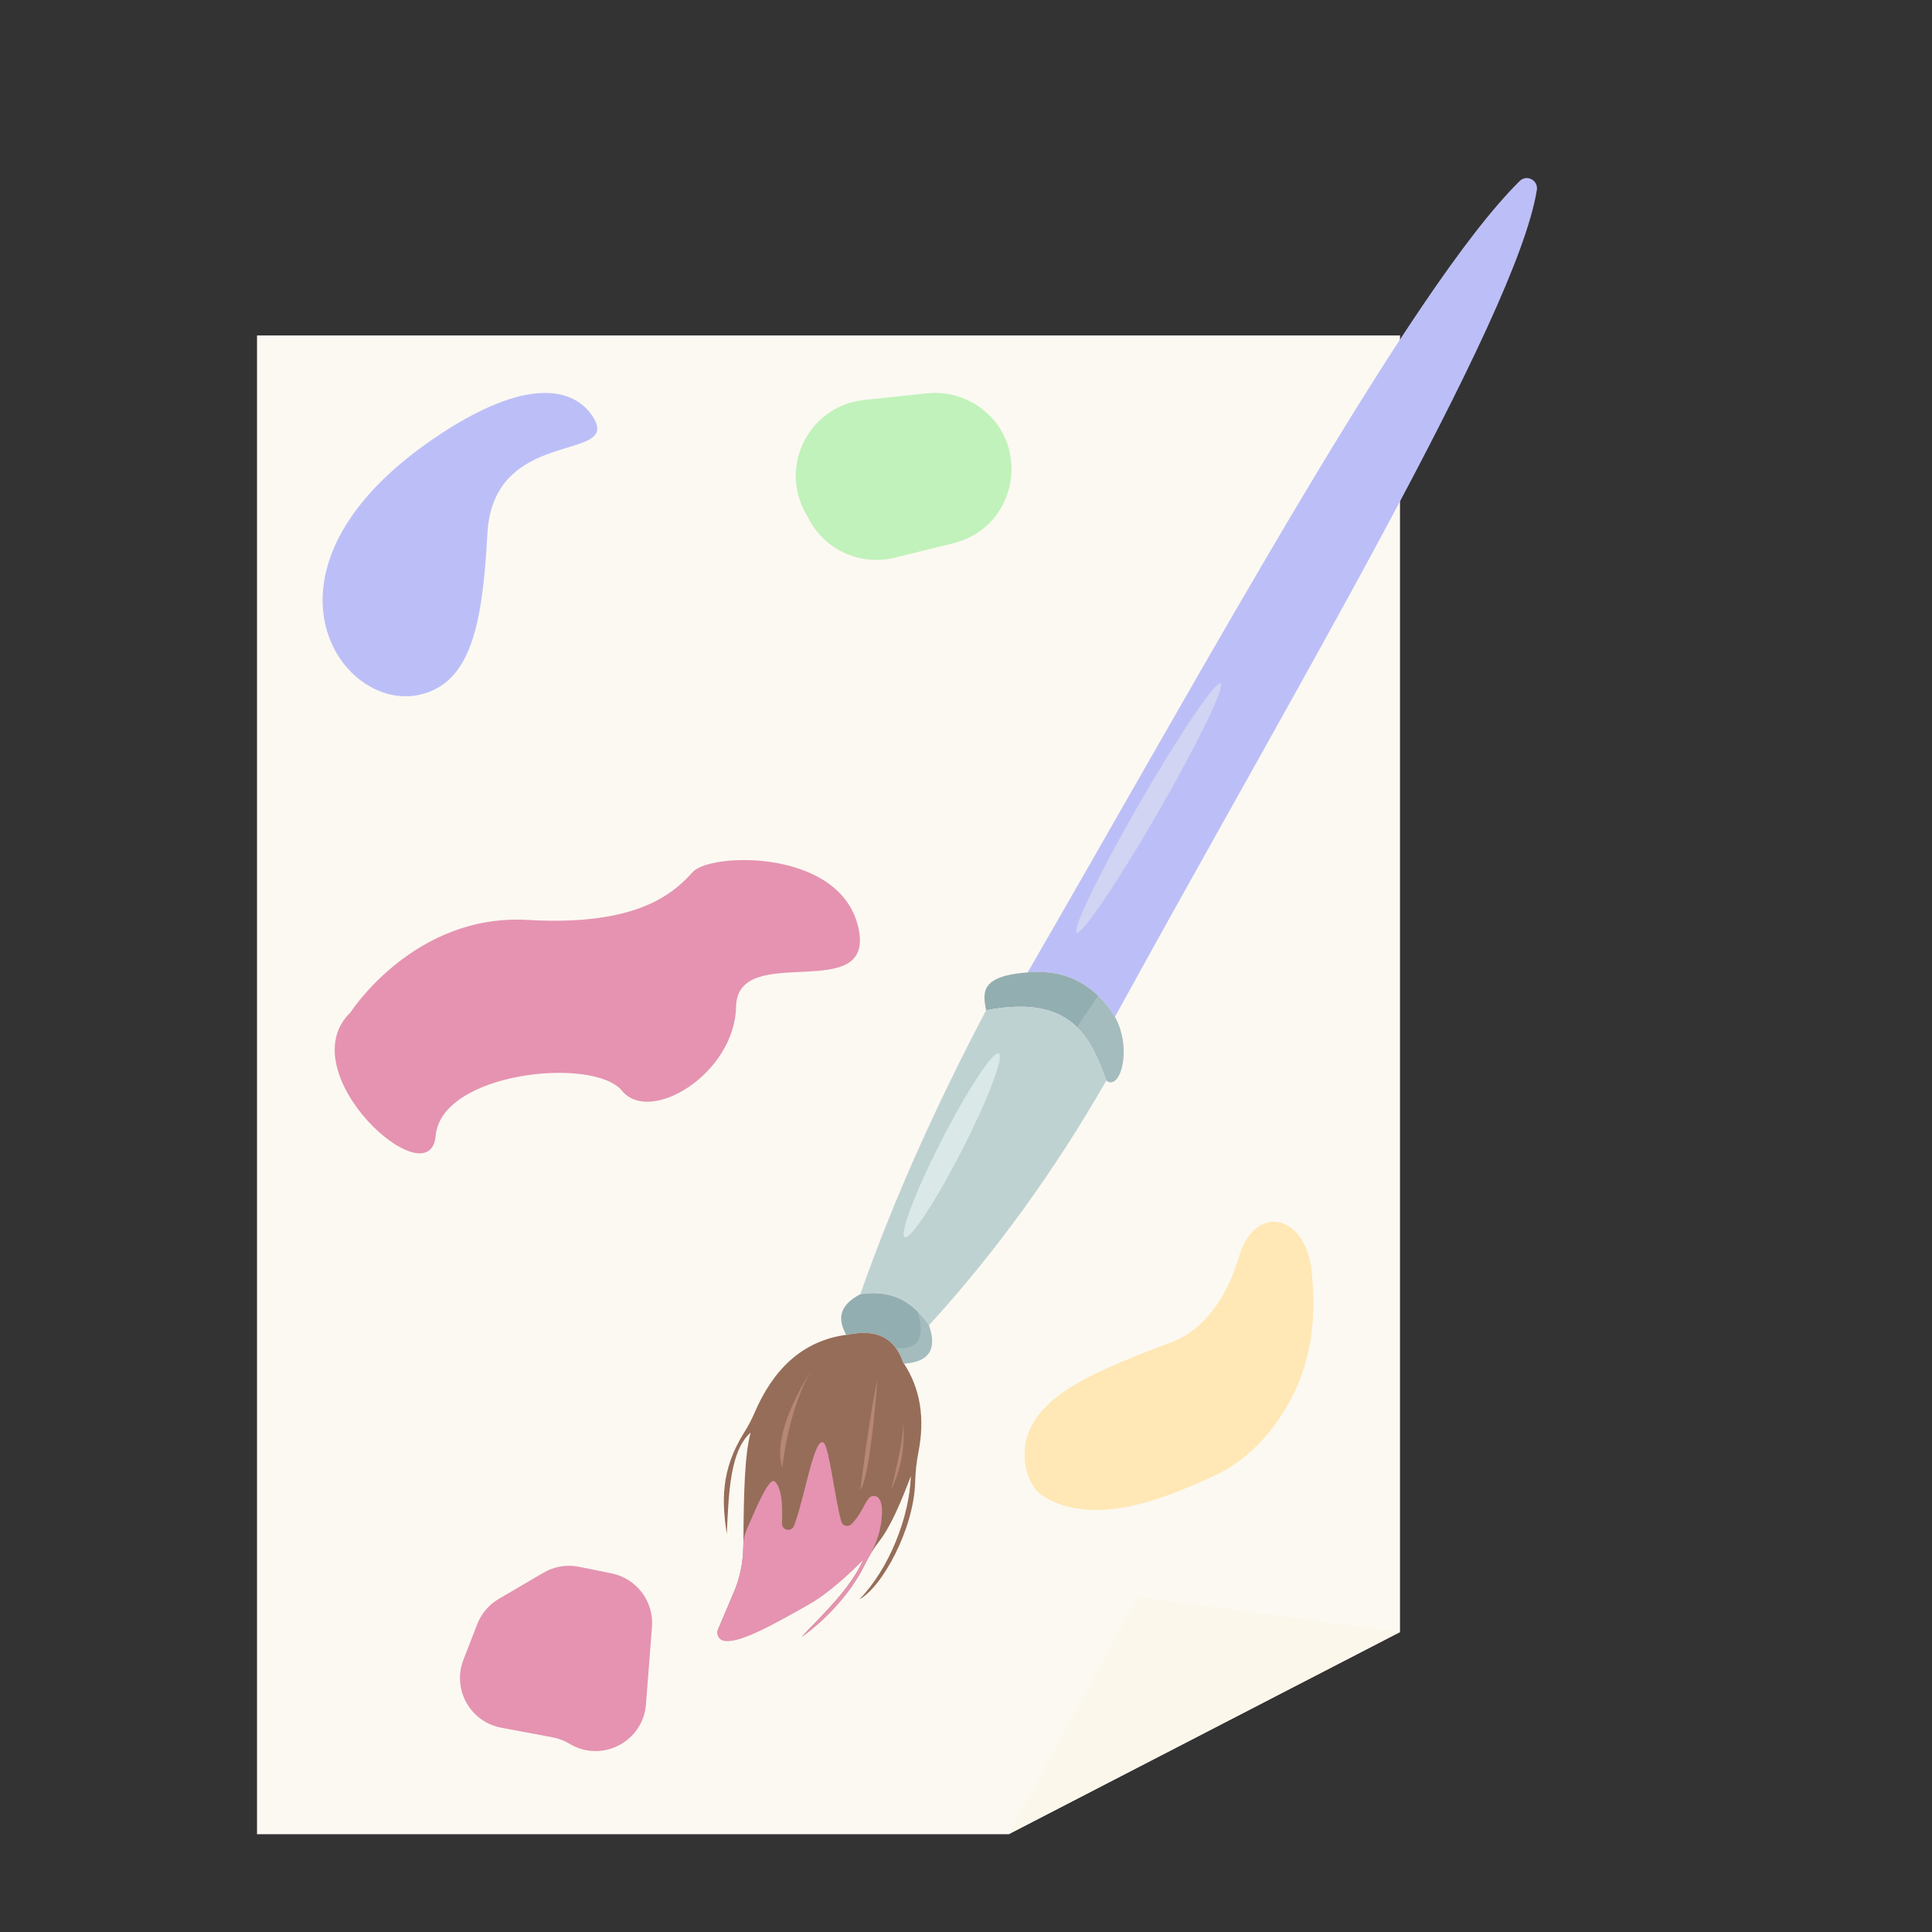 <?xml version="1.0" encoding="UTF-8"?>
<svg xmlns="http://www.w3.org/2000/svg" viewBox="0 0 1000 1000">
  <rect x="0" y="0" width="1000" height="1000" fill="#333333" stroke="none"/>
  <defs>
    <style>
      .cls-1 {
        fill: #fcf7eb;
      }

      .cls-1, .cls-2, .cls-3, .cls-4 {
        mix-blend-mode: multiply;
      }

      .cls-1, .cls-5, .cls-6, .cls-7, .cls-8, .cls-9, .cls-10, .cls-11, .cls-12, .cls-13, .cls-14, .cls-15, .cls-3, .cls-4 {
        stroke-width: 0px;
      }

      .cls-16 {
        isolation: isolate;
      }

      .cls-2, .cls-3, .cls-4 {
        opacity: .4;
      }

      .cls-5 {
        fill: #966d59;
      }

      .cls-6 {
        fill: #d1d4f2;
      }

      .cls-7 {
        fill: #dae8e8;
      }

      .cls-8, .cls-3 {
        fill: #bfd2d2;
      }

      .cls-9, .cls-4 {
        fill: #bcbff7;
      }

      .cls-10 {
        fill: #c1f2bb;
      }

      .cls-11 {
        fill: #b58774;
      }

      .cls-12 {
        fill: #93aeb1;
      }

      .cls-13 {
        fill: #fcf9f2;
      }

      .cls-14 {
        fill: #ffe8b5;
      }

      .cls-15 {
        fill: #e593b1;
      }
    </style>
  </defs>
  <g class="cls-16">
    <g id="Layer_1" data-name="Layer 1">
      <g>
        <polygon class="cls-13" points="724.64 173.63 724.64 844.74 522.06 949.39 133.03 949.39 133.03 173.63 724.64 173.63"/>
        <polygon class="cls-1" points="724.64 844.74 522.06 949.39 588.95 826.55 724.64 844.74"/>
        <path class="cls-9" d="M252.26,276.39c-2.5,47.26-8.68,76.92-34.63,83.11-41.75,9.96-92.45-64.84,7-132.6,48.41-32.98,72.96-26,82.4-10.95,14.78,23.55-51.81,4.5-54.77,60.44Z"/>
        <path class="cls-14" d="M678.81,657.35c3.31,28.9-1.06,56.23-19.4,80.7-8.72,11.63-18.99,20.16-30,25.37-34.1,16.11-65.82,25.42-89.29,11.11-5.53-3.37-9.46-11.28-9.77-20.44-1.05-31.29,39.19-45.08,77.14-59.85,14.79-5.76,27.1-21.54,33.53-42.89.11-.37.22-.75.34-1.12,8.08-27.11,34.1-22.2,37.46,7.13Z"/>
        <path class="cls-15" d="M294.75,902.56h0c-2.68-1.62-5.63-2.74-8.71-3.32l-26.6-4.98c-16.1-3.02-25.5-19.92-19.57-35.19l7.14-18.39c2.14-5.5,6.07-10.11,11.15-13.09l23.11-13.55c5.56-3.26,12.13-4.35,18.45-3.07l16.87,3.43c12.94,2.63,21.89,14.49,20.87,27.66l-3.11,40.13c-1.51,19.42-22.94,30.44-39.61,20.37Z"/>
        <path class="cls-10" d="M493.5,281.18l-30.46,7.49c-17.34,4.27-35.39-3.64-44-19.29l-2.23-4.05c-13.62-24.73,2.37-55.34,30.44-58.3l32.68-3.45c8.95-.94,17.95,1.2,25.52,6.07h0c29.11,18.76,21.68,63.24-11.95,71.51Z"/>
        <path class="cls-15" d="M181.39,524.03s32.93-51.3,91.75-47.87c58.82,3.43,76.37-15.04,85.59-24.95,9.22-9.91,76.24-12.04,85.54,28.85,9.3,40.89-62.62,6.52-63.29,41.04-.67,34.52-44.42,61.32-59.05,43.47-14.63-17.85-93.53-9.79-96.42,23.31-2.89,33.1-76.33-32.53-44.12-63.85Z"/>
        <g>
          <path class="cls-9" d="M795.44,98.28c-10.39,66.06-129.33,265.4-218.35,428.02-10.25-16.3-24.82-24.83-45.18-22.98,94.34-163.14,198.8-354.83,254.74-409.63,3.6-3.51,9.57-.36,8.79,4.6Z"/>
          <path class="cls-12" d="M572.62,559.28c-3.7-10.46-7.87-20.5-15.2-27.66-9.1-8.88-23.07-13.34-47.03-8.68-1.58-8.83-3.58-17.76,21.51-19.63,15.15-1.38,27.1,3,36.45,12.06,3.21,3.11,6.11,6.76,8.73,10.93,9.25,16.96,2.57,38.61-4.47,32.98Z"/>
          <path class="cls-8" d="M572.62,559.28c-26.64,46.41-57.14,88.74-91.81,126.65-1.23-1.8-2.52-3.49-3.9-5.06-7.32-8.37-17.04-13.23-31.62-11,17.17-48.92,39.33-97.9,65.11-146.93,23.96-4.66,37.93-.2,47.03,8.68,7.32,7.16,11.5,17.19,15.2,27.66Z"/>
          <path class="cls-12" d="M467.91,705.8c-.07,0-.14,0-.21.02-.03-.11-.07-.22-.11-.31-1-3.03-2.3-5.63-3.89-7.79-5.2-7.05-13.57-9.4-25.34-6.75-.09.02-.17.04-.27.06-.02-.04-.05-.08-.07-.12-4.33-7.75-4.2-15.01,7.25-21.02,14.57-2.23,24.3,2.63,31.62,11,1.38,1.57,2.68,3.26,3.9,5.06,4.33,12.16.36,18.99-12.9,19.86Z"/>
          <path class="cls-5" d="M475.36,751.76c-1,5.09-1.54,10.26-1.68,15.44-.65,24.27-17.14,54.36-28.88,60.62,15.34-15.63,25.98-42.65,26.65-63.79-5.14,13.6-10.44,26.16-16.5,33.9-2.92,3.73-5.34,7.81-7.42,12.06-7.35,14.97-20.91,28.96-32.46,37.12,9.08-9.87,25.35-24.64,31.89-40.09-7.33,7.54-14.74,14.09-22.23,19.44-2.22,1.57-4.53,3.01-6.9,4.33-17.61,9.92-35.3,19.94-43.15,18.27-2.58-.55-3.99-3.35-2.96-5.78l8.13-19.14c3.21-7.56,4.88-15.68,4.93-23.89,0-1.55.02-3.1.03-4.64.16-22.14.63-43.13,3.72-54.09-10.55,9.21-11.39,30.91-12.33,52.47-2.53-16.25-3.34-32.88,8.89-52.39,2.03-3.24,3.85-6.6,5.36-10.12,9.86-23.03,25.07-37.46,47.51-40.57.06,0,.04-.01.08-.01.09-.02.24.08.33.07,15.36-3.46,24.96,1.61,29.22,14.54.04.1.03.09.12.14.07.04.16.11.19.16,8.48,12.93,10.93,28.4,7.45,45.96Z"/>
          <path class="cls-15" d="M456.48,783.96c-.32,7.58-2.72,14.9-6.52,21.48-.9,1.55-1.73,3.14-2.52,4.75-7.35,14.97-20.91,28.96-32.46,37.12,9.08-9.87,25.35-24.64,31.89-40.09-7.33,7.54-14.74,14.09-22.23,19.44-2.22,1.57-4.53,3.01-6.9,4.33-17.61,9.92-35.3,19.94-43.15,18.27-2.58-.55-3.99-3.35-2.96-5.78l8.13-19.14c3.21-7.56,4.88-15.68,4.93-23.89v-.05c.02-3.01.64-5.98,1.84-8.74,5.81-13.37,11.7-27.15,14.5-24.8,3.02,2.93,4.2,9.5,3.72,21.63-.14,3.65,4.95,4.7,6.26,1.28,5.63-14.77,10.52-46.97,15.39-42.91,2.82,2.59,5.97,30.41,9.04,40.72.66,2.25,3.5,3.02,5.21,1.4,4.81-4.61,6.72-10.8,9.17-13.56,1.52-1.7,4.16-1.4,5.34.56,1.18,1.95,1.45,4.78,1.31,7.99Z"/>
          <path class="cls-11" d="M419.82,709.67s-20.94,30.63-14.92,50.26c0,0,2.88-30.1,14.92-50.26Z"/>
          <path class="cls-11" d="M467.2,734.8s3.14,18.06-6.02,36.39c0,0,7.59-28.01,6.02-36.39Z"/>
          <path class="cls-11" d="M454.11,714.38s-3.5,50-8.82,56.81c0,0,5.15-41.36,8.82-56.81Z"/>
          <path class="cls-4" d="M786.65,93.68c-2.03,1.98-4.12,4.15-6.27,6.49-6.97,72.71-119.65,262.44-212.03,415.19,3.21,3.11,6.12,6.76,8.74,10.93,89.02-162.61,207.96-361.95,218.35-428.02.78-4.96-5.2-8.11-8.79-4.6Z"/>
          <path class="cls-3" d="M572.62,559.28c-26.64,46.41-57.14,88.74-91.81,126.65-1.23-1.8-2.52-3.49-3.9-5.06l-2.12-2.26c64.74-58.51,82.2-106.82,82.64-146.99l10.93-16.26c3.21,3.11,6.11,6.76,8.73,10.93,9.25,16.96,2.57,38.61-4.47,32.98Z"/>
          <path class="cls-3" d="M467.91,705.8c-.07,0-.14,0-.21.02-.03-.11-.07-.22-.11-.31-1-3.03-2.3-5.63-3.89-7.79,19.6,2.11,11.08-19.09,11.08-19.09,1.38,1.57,4.8,5.52,6.03,7.32,4.33,12.16.36,18.99-12.9,19.86Z"/>
          <ellipse class="cls-7" cx="492.63" cy="592.72" rx="53.42" ry="5.86" transform="translate(-259.48 761.05) rotate(-62.88)"/>
          <ellipse class="cls-6" cx="594.52" cy="418.28" rx="74.45" ry="5.33" transform="translate(-64.98 724.01) rotate(-60)"/>
          <g class="cls-2">
            <path class="cls-15" d="M404.75,791.72c-.14,3.65,4.95,4.7,6.26,1.28,5.63-14.77,10.52-46.97,15.39-42.91,2.82,2.59,5.97,30.41,9.04,40.72.66,2.25,3.5,3.02,5.21,1.4,4.81-4.61,6.72-10.8,9.17-13.56,1.52-1.7,4.16-1.4,5.34.56.8,1.32,1.18,3.07,1.3,5.05,0-.1.01-.19.02-.29.14-3.2-.14-6.04-1.31-7.99-1.18-1.96-3.82-2.25-5.34-.56-2.45,2.75-4.36,8.95-9.17,13.56-1.71,1.62-4.55.85-5.21-1.4-3.07-10.31-6.22-38.12-9.04-40.72-4.87-4.06-9.77,28.14-15.39,42.91-1.2,3.15-5.59,2.51-6.18-.45-.02.78-.04,1.58-.07,2.4Z"/>
            <path class="cls-15" d="M443.48,813.84c-7.7,12.98-20.73,25.02-28.5,33.46,8.5-6,18.08-15.16,25.48-25.55,2.56-3.69,4.79-7.48,6.42-11.32-1.13,1.16-2.26,2.29-3.39,3.4Z"/>
            <path class="cls-15" d="M371.64,846.71l8.13-19.14c3.21-7.56,4.88-15.68,4.93-23.89v-.05c.02-3.01.64-5.98,1.84-8.74,5.81-13.37,11.7-27.15,14.5-24.8,2.42,2.36,3.66,7.07,3.81,15.12.15-10.04-1.08-15.69-3.81-18.35-2.8-2.36-8.69,11.43-14.5,24.8-1.2,2.76-1.83,5.73-1.84,8.74v.05c-.05,8.21-1.72,16.33-4.93,23.89l-8.13,19.14c-.46,1.1-.43,2.26-.02,3.27,0-.01,0-.03.02-.04Z"/>
          </g>
        </g>
      </g>
    </g>
  </g>
</svg>